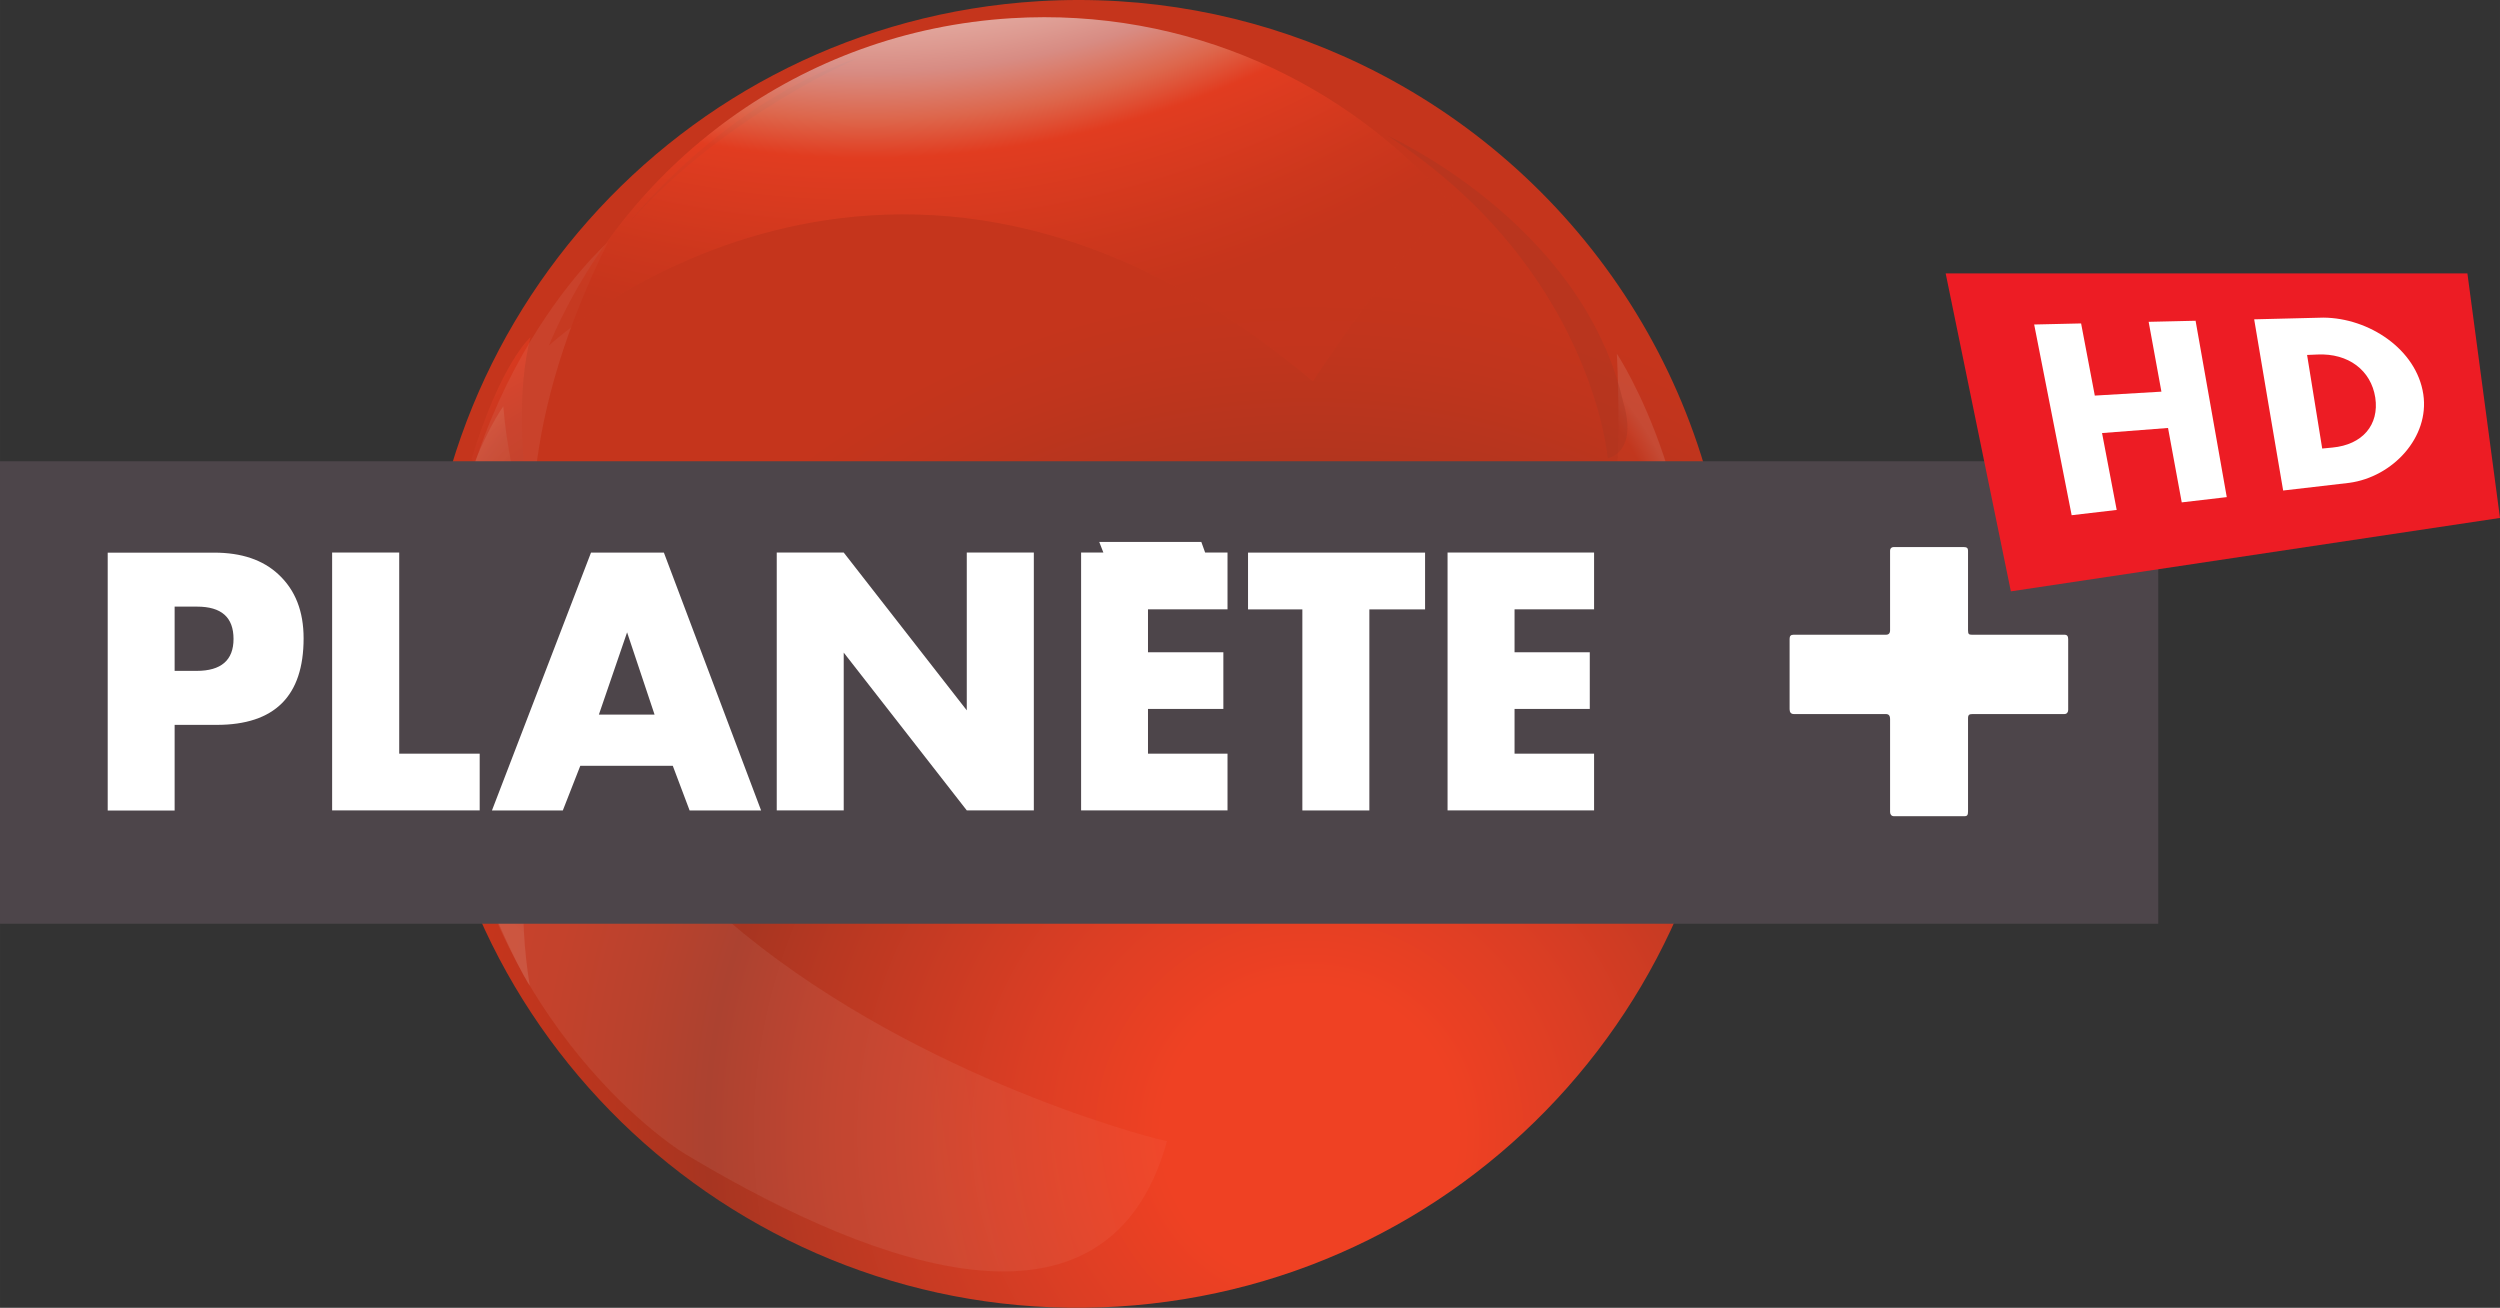 <svg xmlns="http://www.w3.org/2000/svg" height="313.87" width="600" viewBox="0 0 158.75 83.045"><rect x="0" y="0" width="158.75" height="83.045" fill="#333333" stroke="none"/><defs><radialGradient id="5" gradientUnits="userSpaceOnUse" cy="-49.47" cx="55.11" r="75.69"><stop stop-color="#fff" offset=".629"/><stop stop-color="#fbf6f5" offset=".646"/><stop stop-color="#f3e5e3" offset=".669"/><stop stop-color="#e9ccca" offset=".695"/><stop stop-color="#e1b7b6" offset=".714"/><stop stop-color="#e4a79d" offset=".726"/><stop stop-color="#e97f63" offset=".754"/><stop stop-color="#ef4123" offset=".786"/><stop stop-color="#d1391e" offset=".879"/><stop stop-color="#c5351c" offset=".933"/></radialGradient><radialGradient id="4" gradientUnits="userSpaceOnUse" cy="43.39" cx="235.15" r="178.82"><stop stop-color="#a73521" offset=".668"/><stop stop-color="#cd3c23" offset=".777"/><stop stop-color="#ef4123" offset=".871"/><stop stop-color="#ef4725" offset=".883"/><stop stop-color="#f1562f" offset=".899"/><stop stop-color="#f36d43" offset=".917"/><stop stop-color="#f58861" offset=".938"/><stop stop-color="#f9aa89" offset=".96"/><stop stop-color="#fdd6c2" offset=".983"/><stop stop-color="#fff" offset="1"/></radialGradient><radialGradient id="6" gradientUnits="userSpaceOnUse" cy="38.551" cx="39.877" r="33.22"><stop stop-color="#a73521" offset=".213"/><stop stop-color="#af3721" offset=".292"/><stop stop-color="#c63b23" offset=".402"/><stop stop-color="#ef4123" offset=".517"/></radialGradient><radialGradient id="3" gradientUnits="userSpaceOnUse" cy="50.14" cx="41.03" r="27.596"><stop stop-color="#a73521" offset=".213"/><stop stop-color="#a93a23" offset=".233"/><stop stop-color="#ae472c" offset=".261"/><stop stop-color="#b65c3e" offset=".293"/><stop stop-color="#c3775b" offset=".329"/><stop stop-color="#d49d86" offset=".368"/><stop stop-color="#ead3c6" offset=".409"/><stop stop-color="#fff" offset=".433"/></radialGradient><radialGradient id="1" gradientUnits="userSpaceOnUse" cy="84.22" cx="68.975" gradientTransform="matrix(.719-.036.036.719-2.691-16.504)" r="67.5"><stop stop-color="#a73521" offset=".337"/><stop stop-color="#a93a23" offset=".353"/><stop stop-color="#ae472c" offset=".376"/><stop stop-color="#b65c3e" offset=".403"/><stop stop-color="#c3775b" offset=".432"/><stop stop-color="#d49d86" offset=".464"/><stop stop-color="#ead3c6" offset=".498"/><stop stop-color="#fff" offset=".517"/></radialGradient><radialGradient id="0" gradientUnits="userSpaceOnUse" cy="38.07" cx="87.18" r="22.66"><stop stop-color="#ef4123" offset=".663"/><stop stop-color="#ef4123" offset=".747"/><stop stop-color="#ef4123" offset=".798"/><stop stop-color="#ef4123" offset=".837"/><stop stop-color="#fff" offset=".899"/></radialGradient><radialGradient id="2" gradientUnits="userSpaceOnUse" cy="105.28" cx="116.92" gradientTransform="matrix(.718-.044.044.718-5.431 1.539)" r="89.19"><stop stop-color="#ef4123" offset=".146"/><stop stop-color="#dc3e24" offset=".278"/><stop stop-color="#b83822" offset=".504"/><stop stop-color="#a73521" offset=".596"/><stop stop-color="#b4351e" offset=".675"/><stop stop-color="#c0351d" offset=".773"/><stop stop-color="#c5351c" offset=".837"/></radialGradient></defs><g stroke-width=".719"><path d="m85.25 3.543c13.737 6.087 23.674 19.438 24.644 35.467 1.39 22.885-16.04 42.57-38.932 43.957-22.888 1.389-42.569-16.04-43.959-38.931-1.39-22.89 16.05-42.569 38.935-43.959 6.863-.415 13.429.857 19.312 3.466" fill="url(#2)"/><path opacity=".56" d="m39.986 14.1s5.836-7.584 14.676-10.489c0 0-8.549 3.613-14.676 10.489" fill="#a73521"/><path opacity=".1" d="m102.67 22.458s6.34 9.513 4.63 22.924c-.12 0-3.41-2.192-6.33-2.316-.13.124 2.31-8.413 1.7-20.608" fill="url(#0)"/><path opacity=".2" d="m31.959 25.802s-5.33 7.349-3.53 20.451c0 .076 3.53-1.925 6.9-2.999.08-.085-1.96-3.732-1.39-8.558.08-.006-1.56-3.701-1.98-8.894" fill="url(#1)"/><path opacity=".1" d="m30.17 54.52s1.46-4.872 4.62-9.119c0 0 .34 1.749.46 2.081 0 .044-3.12 5.826-1.61 15.11-.05.037-2.34-4.076-3.47-8.07" fill="url(#3)"/><path opacity=".39" d="m33.689 21.404s-1.88 1.623-3.74 7.722c.16.08 1.62 5.04 4.71 9.182.16.083-2.68-10.161-.97-16.904" fill="url(#6)"/><path opacity=".04" d="m38.609 15.37s-11.04 9.677-10.37 28.3c.7 19.535 13.636 28.632 15.291 29.621 10.1 6.05 26.603 13.57 30.578-.836 0 .164-56.929-13.951-35.499-57.09" fill="url(#4)"/><path opacity=".03" d="m38.609 15.37s-11.05 9.677-10.38 28.3c.71 19.535 13.643 28.632 15.3 29.621 10.09 6.05 26.601 13.57 30.579-.836 0 .164-56.929-13.951-35.499-57.09" fill="#fff"/><path opacity=".4" d="m88.11 8.613s12.352 5.531 14.962 16.909c.97 3.253-.98 3.579-.98 3.579s-.97-12.03-13.982-20.488" fill="#a73521"/><path opacity=".67" d="m92.27 13.07c-6.722-7.865-16.916-12.586-28.04-11.914-13.379.814-24.49 9.225-29.38 20.79 0 0 21.81-20.19 48.52 2.278 0 0 5.268-8.153 8.669-10.957z" fill="url(#5)"/><path fill="#4d454a" d="m0 29.29h137.05v29.367h-137.05z"/><g fill="#fff"><path d="m13.759 46.03h-2.67v5.437h-4.25v-16.374h6.76c1.75 0 3.1.465 4.08 1.379 1.08 1 1.6 2.354 1.6 4.062 0 3.661-1.83 5.496-5.52 5.496m-1.25-7.509h-1.42v4.08h1.4c1.55 0 2.34-.674 2.34-2.026 0-1.379-.77-2.054-2.32-2.054"/><path d="m21.09 51.46v-16.373h4.26v12.771h5.11v3.602z"/><path d="m43.79 51.464-1.069-2.837h-5.872l-1.11 2.837h-4.5l6.29-16.373h4.628l6.173 16.373zm-3.97-11.31-1.791 5.222h3.535z"/><path d="m61.39 51.46l-7.814-10.02v10.02h-4.253v-16.373h4.253l7.814 10.02v-10.02h4.258v16.373z"/><path d="m68.65 51.46v-16.373h1.414l-.262-.674h6.482l.242.674h1.421v3.606h-5.05v2.728h4.786v3.597h-4.786v2.841h5.05v3.602h-9.297"/><path d="m86.954 38.697v12.767h-4.254v-12.767h-3.45v-3.606h11.242v3.606z"/><path d="m91.92 51.46v-16.373h9.304v3.606h-5.05v2.727h4.777v3.597h-4.777v2.841h5.05v3.602z"/><path d="m124.97 45.626v5.893c0 .221-.04.309-.22.309h-4.49c-.15 0-.24-.111-.24-.265v-5.893c0-.242-.09-.328-.28-.328h-5.83c-.18 0-.27-.109-.27-.307v-4.469c0-.175.07-.261.25-.261h5.87c.17 0 .26-.087.26-.285v-5.06c0-.133.09-.221.22-.221h4.47c.18 0 .26.067.26.221v5.06c0 .239.05.285.24.285h5.88c.17 0 .24.086.24.284v4.491c0 .153-.09.262-.24.262h-5.81c-.24 0-.31.045-.31.284"/></g></g><g stroke-width="1"><path d="m158.75 32.892l-2.07-15.531h-33.13l4.14 20.19c10.35-1.554 20.71-3.108 31.06-4.662" fill="#ed1c24"/><g fill="#fff"><path d="m138.54 31.899c-.35-1.888-.52-2.835-.87-4.723-1.67.13-2.51.193-4.19.323.37 1.951.56 2.926.93 4.882-1.14.131-1.71.199-2.86.335-.79-4.04-1.59-8.07-2.38-12.11 1.19-.029 1.78-.04 2.98-.068.35 1.831.52 2.75.87 4.582 1.69-.103 2.54-.154 4.23-.25-.32-1.775-.48-2.659-.81-4.434 1.19-.029 1.79-.046 2.98-.068.66 3.731 1.32 7.468 1.98 11.199-1.15.136-1.72.204-2.86.334"/><path d="m147.17 22.511c-.27.012-.41.017-.67.029.38 2.376.57 3.567.96 5.942.26-.028.39-.039.65-.062 1.91-.181 2.98-1.44 2.72-3.175-.27-1.736-1.71-2.819-3.66-2.734m2.01 8.149c-1.68.193-2.53.295-4.2.488-.62-3.624-1.23-7.247-1.84-10.871 1.76-.04 2.63-.062 4.39-.108 2.9.017 5.92 2.01 6.35 4.866.41 2.727-1.94 5.251-4.7 5.625"/></g></g></svg>